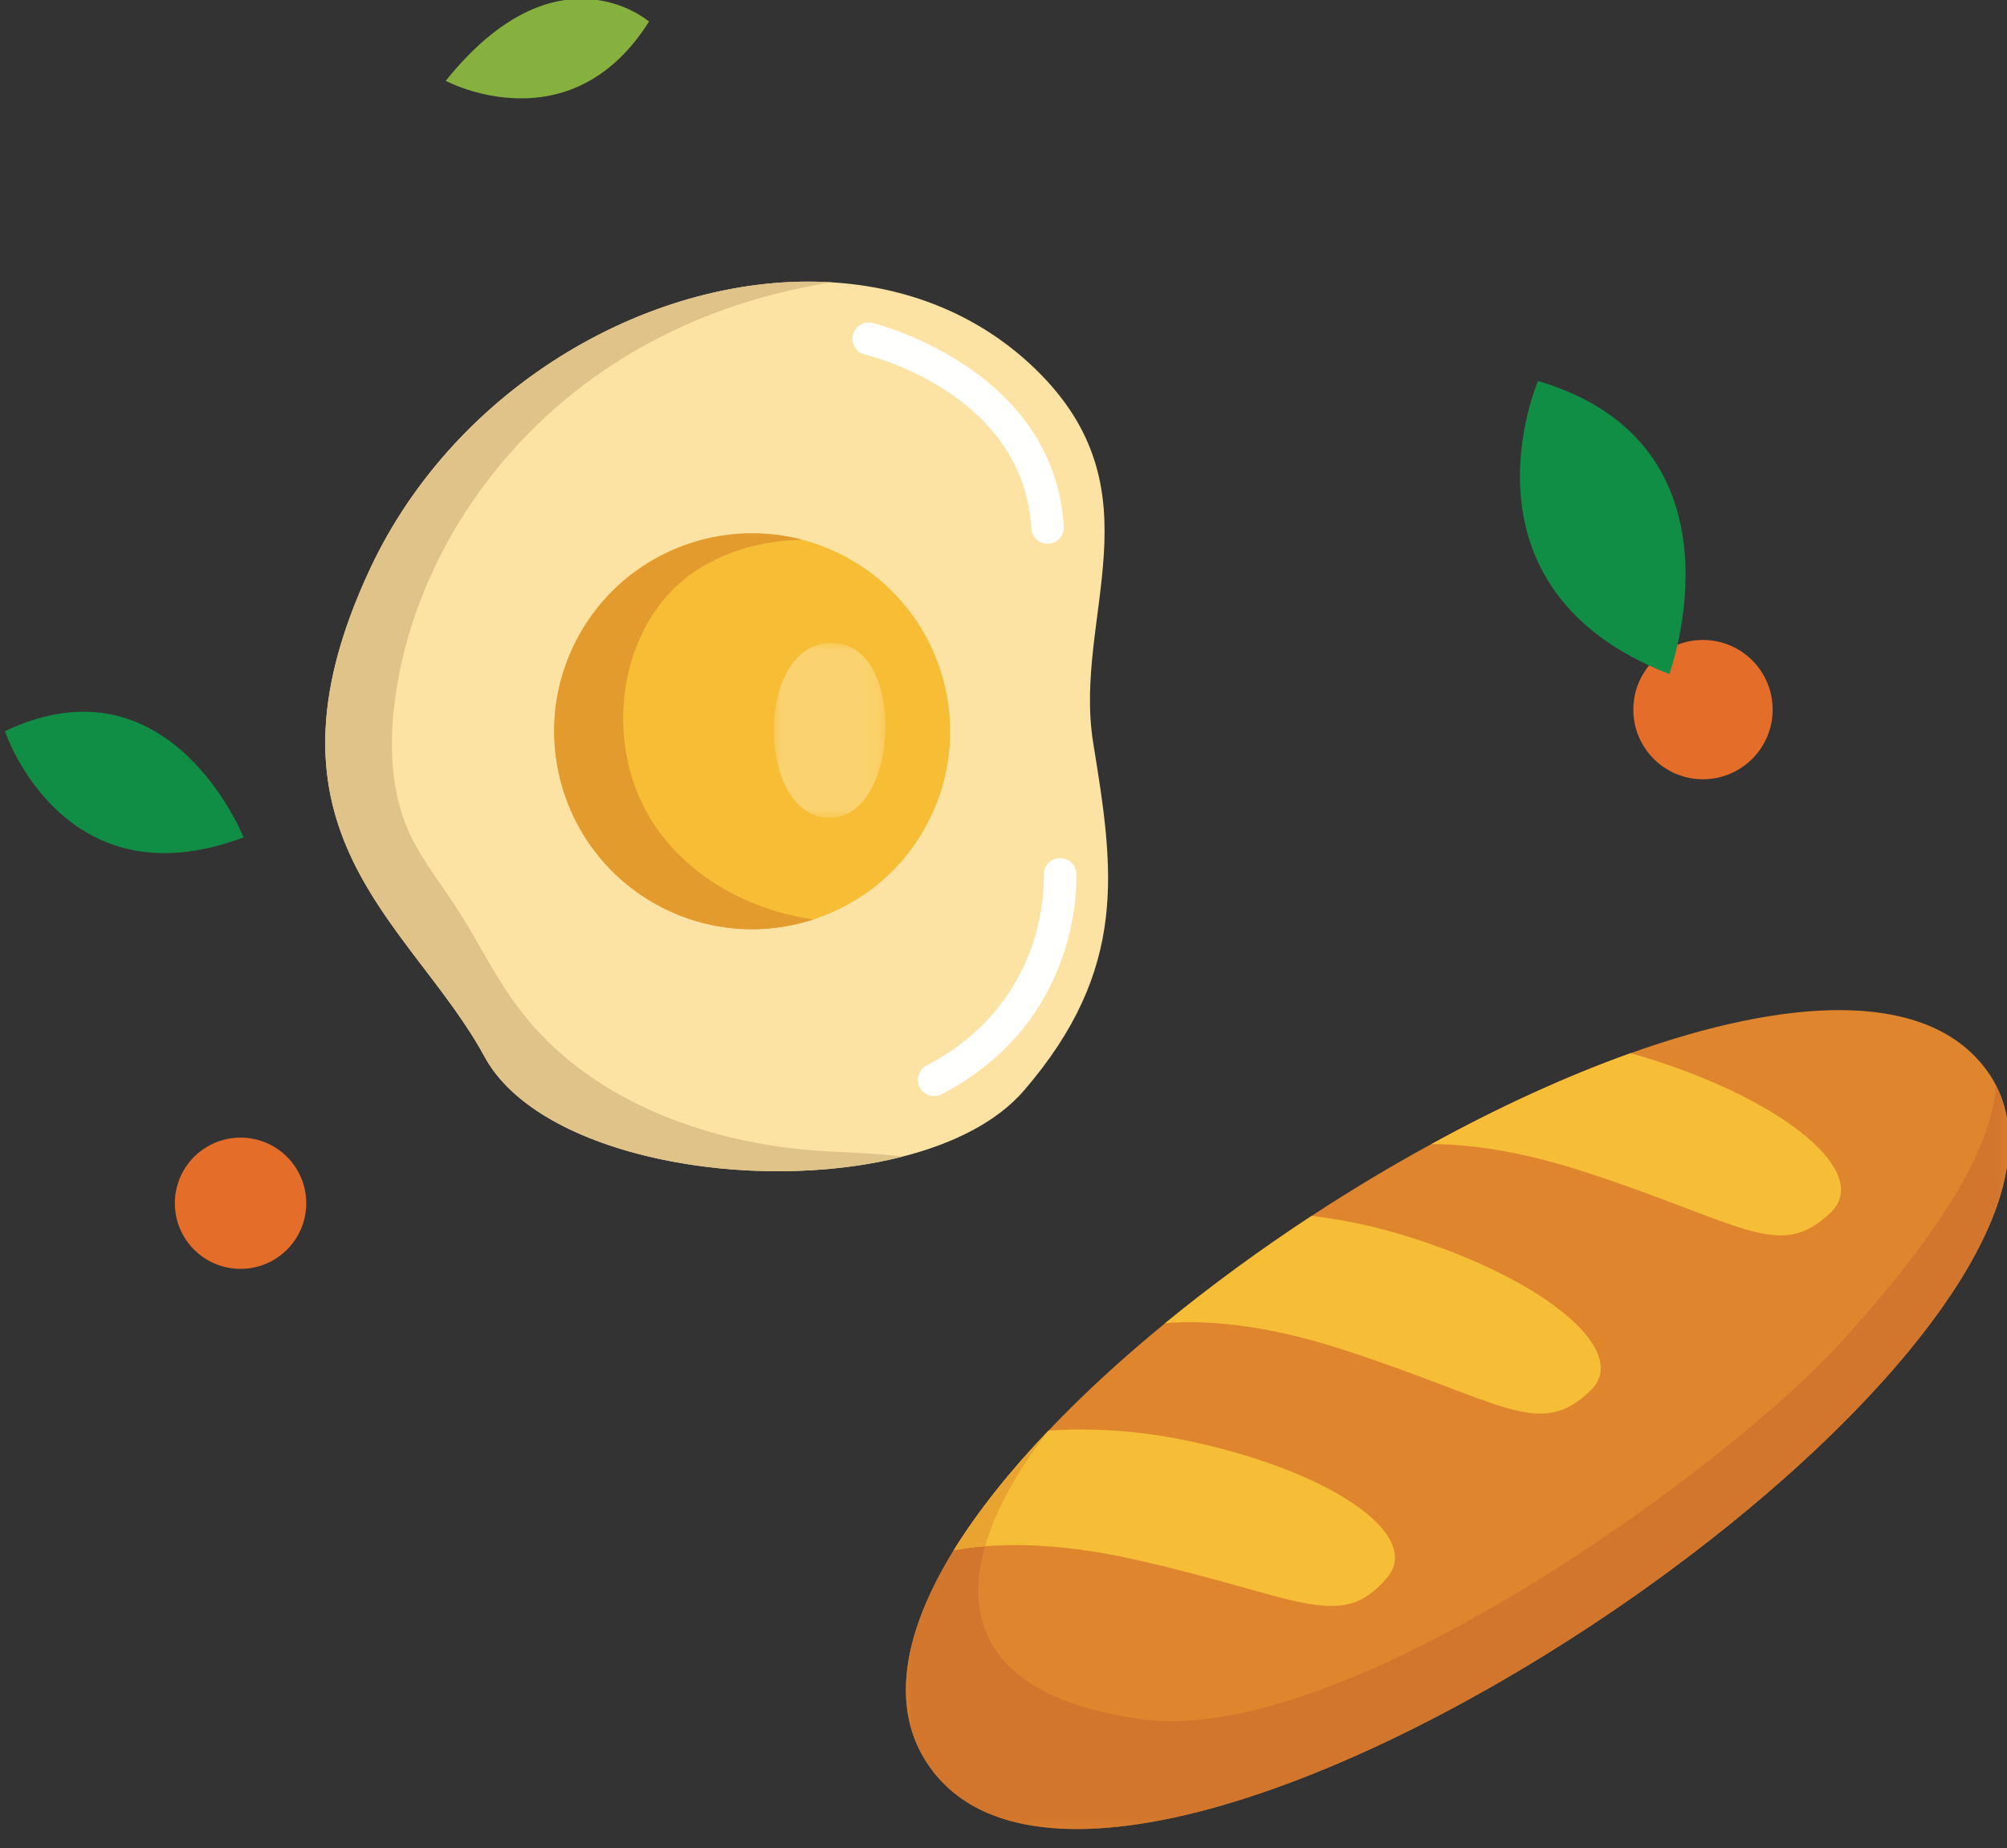 <?xml version="1.0" encoding="UTF-8"?>
<svg width="139px" height="128px" viewBox="0 0 139 128" version="1.1" xmlns="http://www.w3.org/2000/svg" xmlns:xlink="http://www.w3.org/1999/xlink">
    <rect x="0" y="0" width="139" height="128" fill="#333333" stroke="none"/>
    <title>Fill 396</title>
    <defs>
        <polygon id="path-1" points="-2.27373675e-13 0 7.74 0 7.74 12.115 -2.27373675e-13 12.115"></polygon>
        <polygon id="path-3" points="0 0 76.4 0 76.4 51.488 0 51.488"></polygon>
    </defs>
    <g id="Page-1" stroke="none" stroke-width="1" fill="none" fill-rule="evenodd">
        <g id="web1" transform="translate(-1142, -452)">
            <path d="M1264.77,501.147 C1264.77,503.811 1262.61,505.971 1259.94,505.971 C1257.28,505.971 1255.12,503.811 1255.12,501.147 C1255.12,498.482 1257.28,496.323 1259.94,496.323 C1262.61,496.323 1264.77,498.482 1264.77,501.147" id="Fill-366" fill="#E46D2A"></path>
            <path d="M1163.21,535.335 C1163.21,537.847 1161.17,539.881 1158.66,539.881 C1156.15,539.881 1154.11,537.847 1154.11,535.335 C1154.11,532.824 1156.15,530.79 1158.66,530.79 C1161.17,530.79 1163.21,532.824 1163.21,535.335" id="Fill-367" fill="#E46D2A"></path>
            <path d="M1248.52,478.387 C1248.52,478.387 1242.3,492.733 1257.61,498.685 C1257.61,498.685 1263.46,482.804 1248.52,478.387" id="Fill-369" fill="#118E45"></path>
            <path d="M1142.34,502.643 C1142.34,502.643 1146.36,514.711 1158.87,509.994 C1158.87,509.994 1153.78,497.199 1142.34,502.643" id="Fill-371" fill="#118E45"></path>
            <path d="M1186.95,453.494 C1186.95,453.494 1180.59,447.979 1172.87,457.598 C1172.87,457.598 1181.46,462.2 1186.95,453.494" id="Fill-372" fill="#87B13F"></path>
            <path d="M1212.92,527.527 C1211.06,529.689 1208.05,531.202 1204.51,532.105 C1194.17,534.744 1179.35,532.159 1175.56,525.187 C1170.46,515.824 1159.04,509.746 1167.63,491.398 C1173.63,478.581 1187.42,470.807 1199.6,471.554 C1204.86,471.871 1209.82,473.786 1213.72,477.572 C1222.42,486.005 1216.3,494.702 1217.71,503.436 C1219.13,512.17 1220.22,519.057 1212.92,527.527" id="Fill-396" fill="#FCE3A4"></path>
            <path d="M1195.9,533.119 L1195.86,533.119 C1187.25,533.115 1178.37,530.357 1175.56,525.187 C1171.82,518.321 1164.68,513.221 1164.53,503.752 C1164.68,513.221 1171.82,518.32 1175.56,525.187 C1178.37,530.361 1187.26,533.119 1195.88,533.119 C1198.88,533.119 1201.84,532.786 1204.51,532.105 C1201.85,532.785 1198.89,533.118 1195.9,533.119" id="Fill-397" fill="#E5DBD2"></path>
            <path d="M1195.88,533.119 C1187.26,533.119 1178.37,530.361 1175.56,525.187 C1171.82,518.32 1164.68,513.221 1164.53,503.752 L1164.53,503.13 C1164.58,499.827 1165.48,495.999 1167.63,491.398 C1173.28,479.327 1185.84,471.728 1197.46,471.51 L1198.49,471.51 C1198.86,471.517 1199.23,471.532 1199.6,471.555 C1194.01,472.425 1188.62,474.408 1183.91,477.596 C1176.23,482.785 1170.63,491.159 1169.37,500.345 C1168.95,503.441 1169.03,506.702 1170.29,509.559 C1171.13,511.445 1172.44,513.074 1173.57,514.8 C1175.08,517.121 1176.27,519.644 1177.94,521.85 C1182.67,528.125 1190.72,531.125 1198.56,531.694 C1200.53,531.833 1202.54,531.846 1204.51,532.105 C1201.84,532.786 1198.88,533.119 1195.88,533.119" id="Fill-398" fill="#E0C389"></path>
            <path d="M1214.04,489.536 C1213.7,489.36 1213.45,489.014 1213.43,488.602 C1212.88,479.286 1202.35,476.664 1201.9,476.556 C1201.3,476.413 1200.93,475.806 1201.07,475.202 C1201.21,474.598 1201.82,474.224 1202.42,474.367 C1202.55,474.396 1215.02,477.47 1215.67,488.468 C1215.71,489.088 1215.24,489.62 1214.62,489.658 C1214.41,489.67 1214.21,489.625 1214.04,489.536" id="Fill-399" fill="#FFFFFE"></path>
            <path d="M1206.18,527.788 C1205.98,527.685 1205.81,527.521 1205.7,527.308 C1205.41,526.757 1205.63,526.078 1206.18,525.791 C1214.63,521.391 1214.31,512.967 1214.29,512.611 C1214.26,511.992 1214.74,511.461 1215.36,511.431 C1215.98,511.396 1216.51,511.871 1216.54,512.491 C1216.56,512.906 1216.98,522.701 1207.22,527.786 C1206.88,527.96 1206.49,527.949 1206.18,527.788" id="Fill-400" fill="#FFFFFE"></path>
            <path d="M1206.29,508.914 C1204.57,512.268 1201.65,514.607 1198.33,515.68 C1194.98,516.776 1191.21,516.58 1187.83,514.843 C1181.09,511.382 1178.44,503.114 1181.9,496.378 C1184.89,490.557 1191.47,487.786 1197.55,489.382 C1198.51,489.629 1199.45,489.985 1200.36,490.456 C1207.09,493.917 1209.75,502.179 1206.29,508.914" id="Fill-401" fill="#F6BD35"></path>
            <g id="Group-404" transform="translate(1195.59, 496.53)">
                <mask id="mask-2" fill="white">
                    <use xlink:href="#path-1"></use>
                </mask>
                <g id="Clip-403"></g>
                <path d="M3.87,12.115 C3.81,12.115 3.74,12.113 3.68,12.109 C1.31,11.957 0.06,9.159 -2.27373675e-13,6.29 L-2.27373675e-13,5.819 C0.06,2.932 1.32,0.118 3.82,0 L4.15,0 C4.16,0.001 4.17,0.001 4.18,0.002 C9.25,0.266 8.69,12.115 3.87,12.115" id="Fill-402" fill="#FAD370" mask="url(#mask-2)"></path>
            </g>
            <path d="M1194.89,516.335 C1196.06,516.265 1197.22,516.043 1198.33,515.68 C1197.22,516.043 1196.06,516.265 1194.89,516.335 M1187.83,514.843 L1187.83,514.843 C1183.17,512.448 1180.46,507.752 1180.38,502.855 L1180.38,502.795 C1180.44,507.714 1183.15,512.438 1187.83,514.843 M1180.38,502.471 L1180.38,502.412 C1180.41,500.582 1180.81,498.733 1181.61,496.973 C1180.8,498.752 1180.4,500.622 1180.38,502.471 M1182.77,494.914 C1185.3,491.197 1189.43,489.052 1193.74,488.94 L1193.76,488.94 C1189.45,489.046 1185.3,491.192 1182.77,494.914 M1197.55,489.382 C1196.51,489.111 1195.47,488.966 1194.43,488.94 L1194.45,488.94 C1195.48,488.967 1196.52,489.112 1197.55,489.382" id="Fill-405" fill="#E7B985"></path>
            <path d="M1194.08,516.36 C1191.97,516.36 1189.83,515.871 1187.83,514.843 C1183.15,512.438 1180.44,507.714 1180.38,502.795 L1180.38,502.471 C1180.4,500.622 1180.8,498.752 1181.61,496.973 C1181.7,496.774 1181.8,496.575 1181.9,496.378 C1182.16,495.866 1182.45,495.378 1182.77,494.914 C1185.3,491.192 1189.45,489.046 1193.76,488.94 L1194.43,488.94 C1195.47,488.966 1196.51,489.111 1197.55,489.382 C1195,489.441 1192.54,490.031 1190.28,491.471 C1184.66,495.123 1183.6,503.767 1187.42,509.279 C1189.9,512.867 1193.98,515.049 1198.33,515.68 C1197.22,516.043 1196.06,516.265 1194.89,516.335 C1194.62,516.351 1194.35,516.36 1194.08,516.36" id="Fill-406" fill="#E49B2E"></path>
            <path d="M1206.65,574.724 C1203.48,570.661 1204.46,565.223 1208.05,559.375 C1209.72,556.671 1211.95,553.875 1214.6,551.103 L1214.62,551.083 C1217.01,548.563 1219.74,546.064 1222.7,543.638 C1225.86,541.048 1229.29,538.541 1232.84,536.212 C1235.55,534.435 1238.34,532.761 1241.13,531.238 C1245.78,528.688 1250.47,526.536 1254.93,524.944 C1265.65,521.114 1275.04,520.557 1279.28,525.722 C1279.67,526.192 1279.99,526.677 1280.25,527.19 C1289.74,545.776 1220.5,592.475 1206.65,574.724" id="Fill-453" fill="#DE852E"></path>
            <path d="M1238.05,561.295 C1234.83,565.057 1232.09,562.62 1220.75,560.048 C1214.81,558.698 1210.65,558.892 1208.05,559.375 C1209.73,556.663 1211.96,553.864 1214.62,551.083 C1217.3,550.895 1220.78,551 1224.81,551.904 C1234.49,554.062 1240.54,558.394 1238.05,561.295" id="Fill-454" fill="#F6BD36"></path>
            <path d="M1252.17,548.299 C1248.61,551.757 1246.11,549.08 1235.04,545.484 C1229.42,543.657 1225.34,543.426 1222.7,543.638 C1225.86,541.049 1229.29,538.542 1232.84,536.212 C1234.91,536.456 1237.27,536.919 1239.83,537.744 C1249.27,540.776 1254.91,545.639 1252.17,548.299" id="Fill-455" fill="#F6BD36"></path>
            <path d="M1268.81,535.961 C1265.25,539.413 1262.75,536.734 1251.69,533.146 C1247.21,531.69 1243.71,531.248 1241.14,531.238 C1245.78,528.688 1250.47,526.536 1254.93,524.944 C1255.43,525.083 1255.96,525.24 1256.48,525.406 C1265.92,528.431 1271.55,533.293 1268.81,535.961" id="Fill-456" fill="#F6BD36"></path>
            <g id="Group-459" transform="translate(1204.74, 527.19)">
                <mask id="mask-4" fill="white">
                    <use xlink:href="#path-3"></use>
                </mask>
                <g id="Clip-458"></g>
                <path d="M11.94,51.488 L11.74,51.488 C7.48,51.469 4.04,50.263 1.91,47.534 C0.65,45.918 0.05,44.085 0,42.095 L0,41.603 C0.07,38.716 1.26,35.517 3.31,32.185 C4.91,29.605 7.01,26.942 9.5,24.295 C7.01,26.943 4.91,29.604 3.31,32.185 C3.94,32.068 4.66,31.968 5.48,31.903 C3.8,37.746 6.45,42.526 16.31,43.885 C16.97,43.977 17.67,44.021 18.38,44.021 C32.9,44.021 57.39,25.919 64.73,17.815 C70,11.995 75.09,5.4 75.51,-1.13686838e-13 C76.11,1.181 76.4,2.476 76.4,3.86 C76.42,20.859 33.68,51.396 11.94,51.488" id="Fill-457" fill="#D2752D" mask="url(#mask-4)"></path>
            </g>
            <path d="M1208.05,559.375 C1209.65,556.794 1211.75,554.133 1214.24,551.485 C1214.36,551.358 1214.48,551.23 1214.6,551.103 C1212.48,553.838 1210.95,556.565 1210.22,559.093 C1209.4,559.158 1208.68,559.258 1208.05,559.375" id="Fill-460" fill="#E8A330"></path>
        </g>
    </g>
</svg>